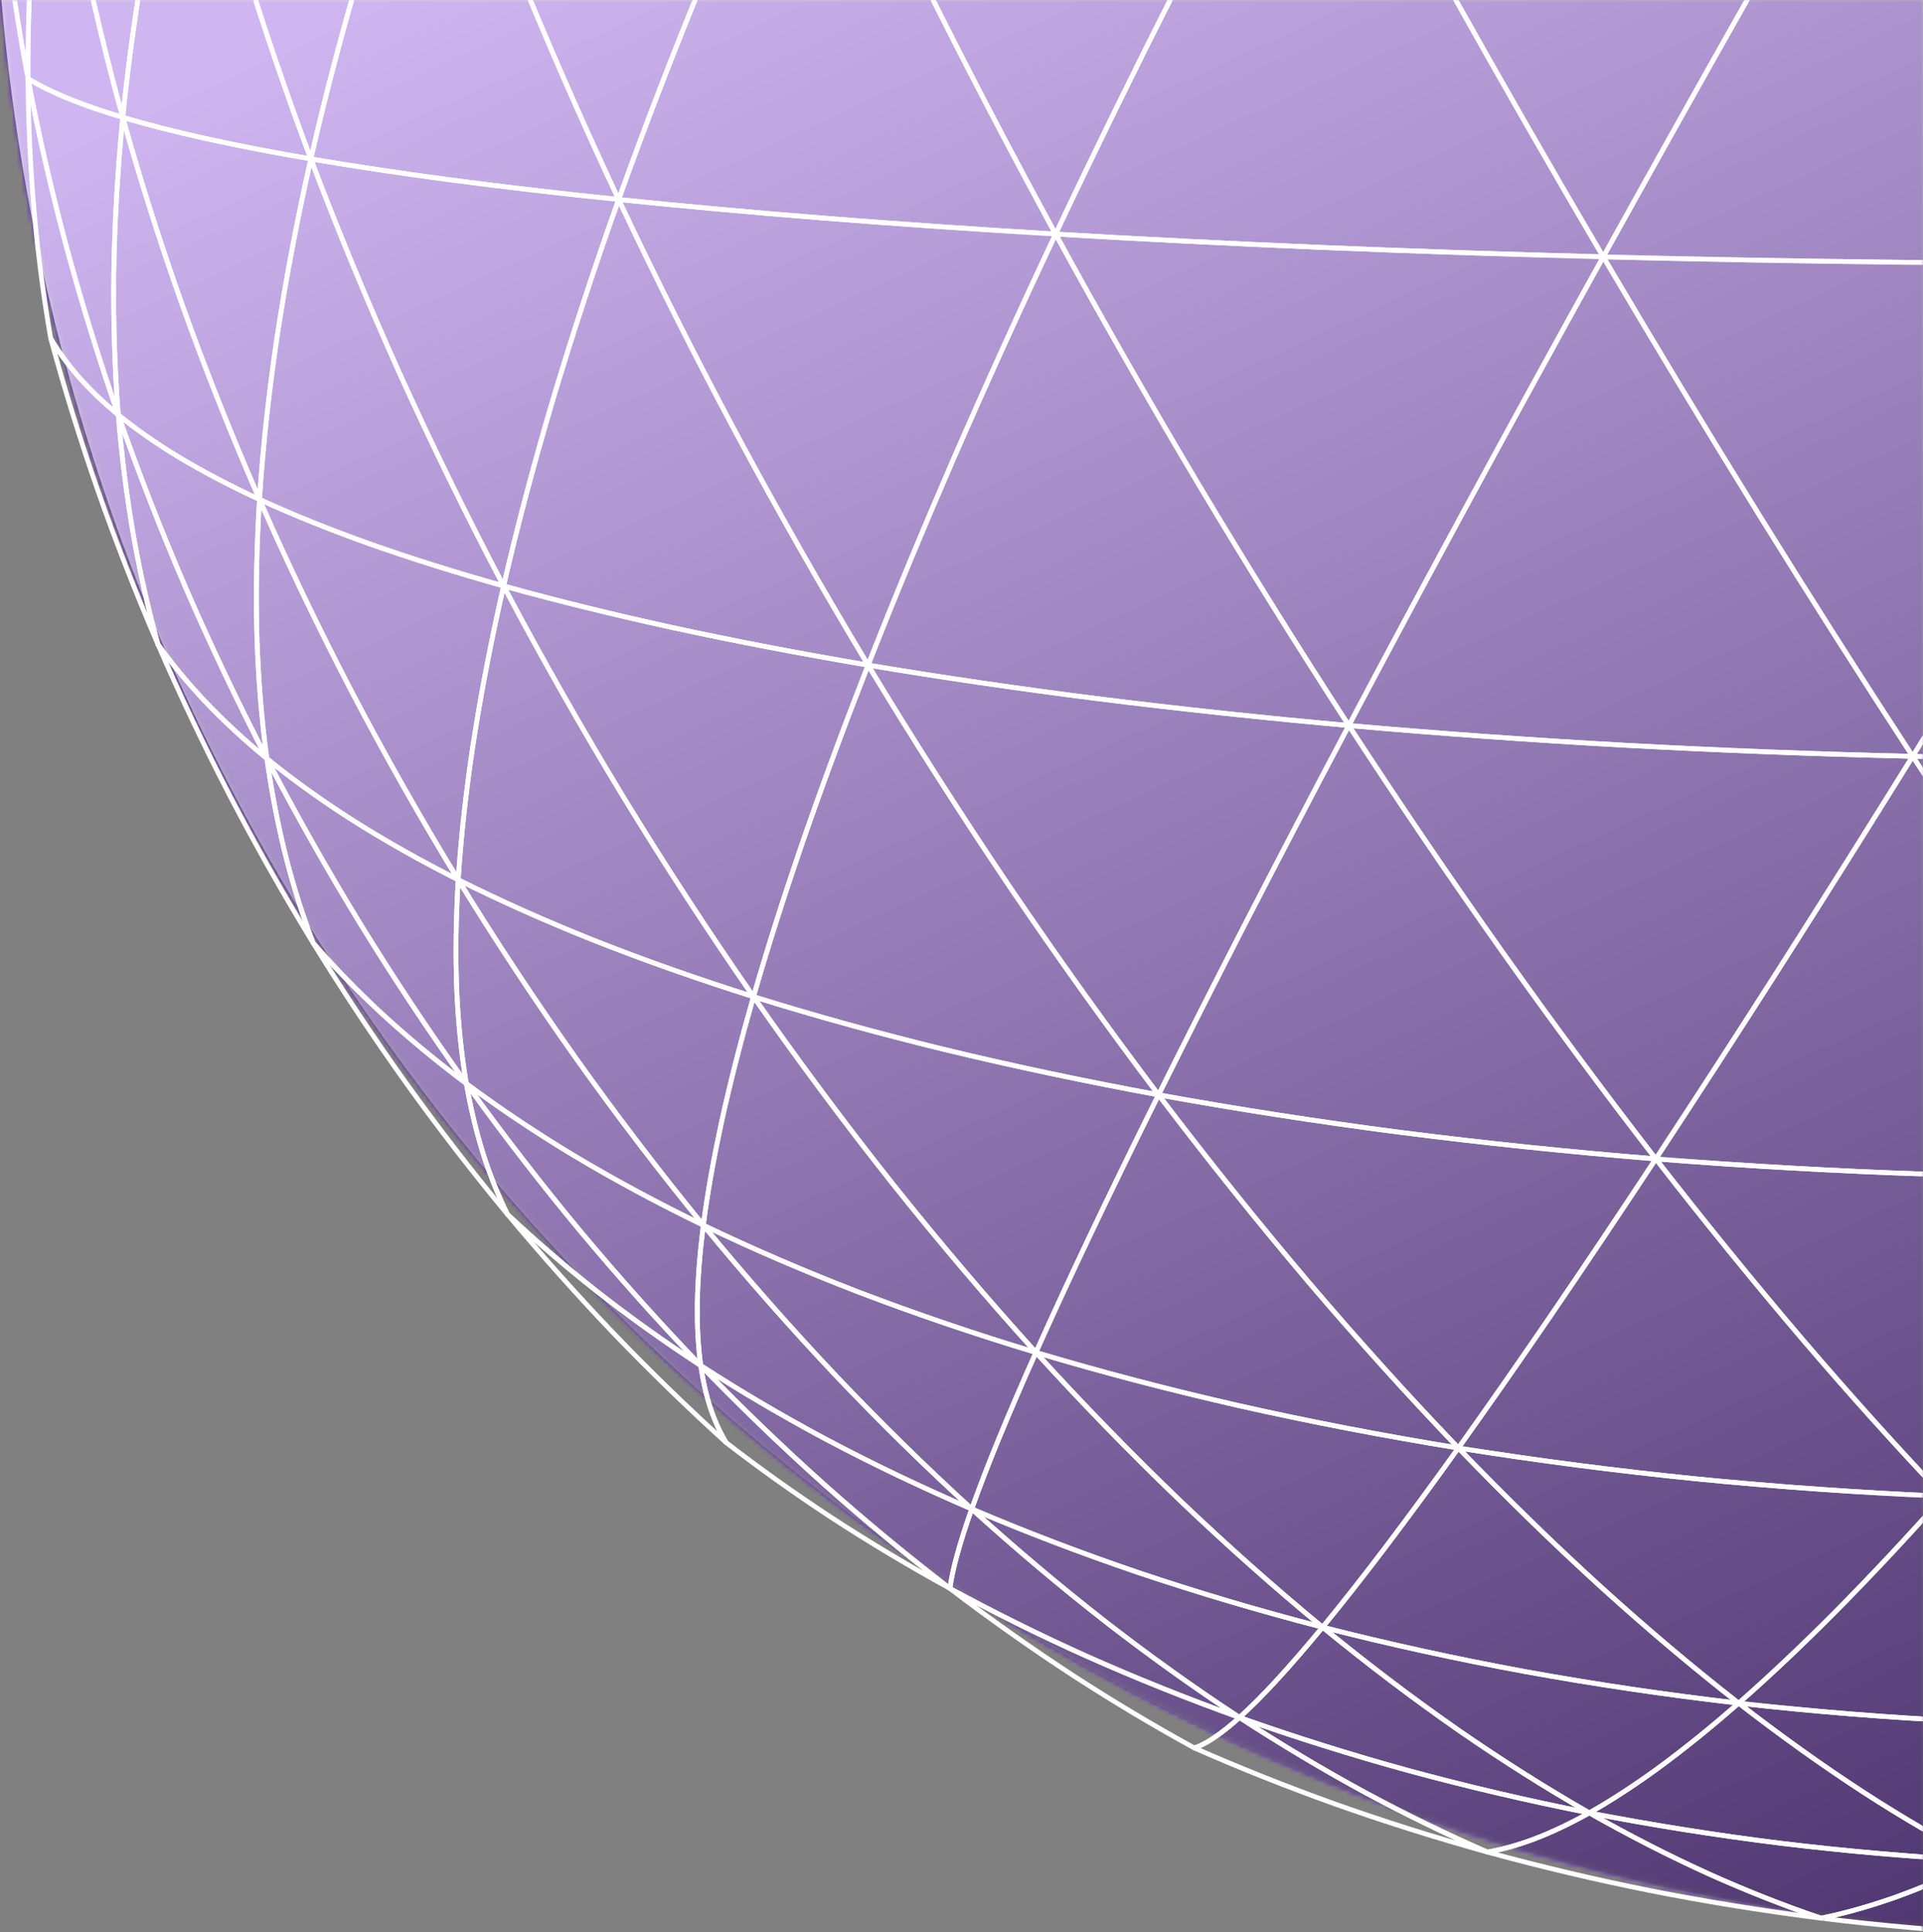 <svg width="405px" height="407px" viewBox="0 0 405 407" version="1.1" xmlns="http://www.w3.org/2000/svg" xmlns:xlink="http://www.w3.org/1999/xlink">
    <rect x="0" y="0" width="405" height="407" fill="#808080" stroke="none"/>
    <defs>
        <path d="M0,406 L0,0.071 C215.194,20.683 386.099,191.733 404.708,406 L0,406 Z" id="path-1"></path>
        <linearGradient x1="12.867%" y1="132.193%" x2="-59.178%" y2="-24.79%" id="linearGradient-3">
            <stop stop-color="#FFFFFF" offset="0%"></stop>
            <stop stop-color="#030303" offset="100%"></stop>
        </linearGradient>
        <polygon id="path-4" points="0 0.987 21.463 0.987 21.463 17.112 0 17.112"></polygon>
        <polygon id="path-6" points="0 0.961 70.273 0.961 70.273 23.148 0 23.148"></polygon>
        <polygon id="path-8" points="0 0.115 38.818 0.115 38.818 33.257 0 33.257"></polygon>
        <polygon id="path-10" points="0 0.115 70.275 0.115 70.275 33.257 0 33.257"></polygon>
        <polygon id="path-12" points="0 0.661 38.819 0.661 38.819 48.837 0 48.837"></polygon>
        <polygon id="path-14" points="0 0.254 97.856 0.254 97.856 54.001 0 54.001"></polygon>
        <polygon id="path-16" points="0 0.845 56.276 0.845 56.276 71.9 0 71.9"></polygon>
        <polygon id="path-18" points="0 0.845 97.857 0.845 97.857 71.901 0 71.901"></polygon>
        <polygon id="path-20" points="0 0.993 56.275 0.993 56.275 89.684 0 89.684"></polygon>
        <polygon id="path-22" points="0 0.083 2.176 0.083 2.176 89.74 0 89.74"></polygon>
        <polygon id="path-24" points="0.148 0.273 20.123 0.273 20.123 25 0.148 25"></polygon>
        <polygon id="path-26" points="0.537 0.524 40.148 0.524 40.148 34 0.537 34"></polygon>
        <polygon id="path-28" points="0.712 0.972 65.537 0.972 65.537 43 0.712 43"></polygon>
        <polygon id="path-30" points="0.685 0.694 92.712 0.694 92.712 50 0.685 50"></polygon>
        <polygon id="path-32" points="0.346 0.897 115.685 0.897 115.685 55 0.346 55"></polygon>
        <polygon id="path-34" points="0 0.501 67.346 0.501 67.346 56 0 56"></polygon>
        <polygon id="path-36" points="0 0.533 4.495 0.533 4.495 56 0 56"></polygon>
        <polygon id="path-38" points="0.494 0.897 125.087 0.897 125.087 55 0.494 55"></polygon>
        <polygon id="path-40" points="0.087 0.695 105.547 0.695 105.547 50 0.087 50"></polygon>
        <polygon id="path-42" points="0.545 0.972 79.48 0.972 79.48 43 0.545 43"></polygon>
        <polygon id="path-44" points="0.481 0.524 52.232 0.524 52.232 34 0.481 34"></polygon>
        <polygon id="path-46" points="0.231 0.273 28.98 0.273 28.98 25 0.231 25"></polygon>
        <polygon id="path-48" points="0.98 0.436 13.39 0.436 13.39 17 0.98 17"></polygon>
        <polygon id="path-50" points="0 0.694 67.346 0.694 67.346 105.903 0 105.903"></polygon>
        <polygon id="path-52" points="0 0.19 2.177 0.19 2.177 104.539 0 104.539"></polygon>
    </defs>
    <g id="TopRight" stroke="none" stroke-width="1" fill="none" fill-rule="evenodd">
        <g id="Group" transform="translate(201.5, 204) scale(-1, -1) translate(-201.5, -204) translate(-2, -1)">
            <g id="Group-422" transform="translate(0, 3)">
                <mask id="mask-2" fill="white">
                    <use href="#path-1"></use>
                </mask>
                <g id="Clip-421"></g>
                <polygon id="Fill-420" fill="#6210CD" mask="url(#mask-2)" points="-756 742 1164 742 1164 -338 -756 -338"></polygon>
            </g>
            <path d="M0,409 L0,3.071 C215.194,23.683 386.099,194.733 404.708,409 L0,409 Z" id="Combined-Shape" fill="url(#linearGradient-3)" opacity="0.696"></path>
            <g id="Group-598">
                <path d="M143.951,47.239 C135.225,41.557 126.289,36.208 117.132,31.247 C108.837,26.789 100.375,22.655 91.743,18.892 C102.561,21.895 113.27,25.267 123.849,29.023 C133.849,32.607 143.719,36.531 153.441,40.808 C152.033,41.304 150.727,42.041 149.48,42.856 C147.518,44.161 145.703,45.667 143.951,47.239 Z" id="Stroke-423" stroke="#FFFFFF" stroke-linecap="round" stroke-linejoin="round"></path>
                <path d="M70.273,27.148 C61.985,22.448 53.511,18.093 44.832,14.164 C37.186,10.739 29.399,7.649 21.464,4.96 C33.527,6.484 45.531,8.415 57.459,10.771 C68.979,13.081 80.413,15.783 91.742,18.892 C88.446,19.47 85.232,20.402 82.096,21.562 C78.011,23.107 74.085,25.02 70.273,27.148 Z" id="Stroke-425" stroke="#FFFFFF" stroke-linecap="round" stroke-linejoin="round"></path>
                <g id="Group-429">
                    <mask id="mask-5" fill="white">
                        <use href="#path-4"></use>
                    </mask>
                    <g id="Clip-428"></g>
                    <path d="M-12.091,17.112 C-19.197,13.466 -26.465,10.148 -33.916,7.268 C-40.26,4.851 -46.717,2.759 -53.295,1.077 C-40.748,0.85 -28.202,1.053 -15.669,1.687 C-3.257,2.353 9.126,3.442 21.463,4.961 C16.186,6.053 11.007,7.545 5.925,9.334 C-0.241,11.544 -6.237,14.18 -12.091,17.112 Z" id="Stroke-427" stroke="#FFFFFF" stroke-linecap="round" stroke-linejoin="round" mask="url(#mask-5)"></path>
                </g>
                <g id="Group-432" transform="translate(0, 4)">
                    <mask id="mask-7" fill="white">
                        <use href="#path-6"></use>
                    </mask>
                    <g id="Clip-431"></g>
                    <path d="M21.464,0.961 C29.399,3.649 37.185,6.738 44.83,10.164 C53.51,14.093 61.985,18.448 70.273,23.148 C56.869,20.54 43.381,18.409 29.828,16.732 C15.899,15.049 1.921,13.847 -12.09,13.112 C-6.235,10.179 -0.24,7.543 5.927,5.335 C11.009,3.544 16.187,2.053 21.464,0.961 Z" id="Stroke-430" stroke="#FFFFFF" stroke-linecap="round" stroke-linejoin="round" mask="url(#mask-7)"></path>
                </g>
                <path d="M91.743,18.892 C100.376,22.656 108.836,26.79 117.132,31.247 C126.289,36.209 135.224,41.557 143.951,47.239 C132.278,43.09 120.455,39.388 108.512,36.098 C95.875,32.659 83.121,29.685 70.274,27.148 C74.086,25.022 78.013,23.106 82.097,21.564 C85.234,20.402 88.447,19.47 91.743,18.892 Z" id="Stroke-433" stroke="#FFFFFF" stroke-linecap="round" stroke-linejoin="round"></path>
                <path d="M153.441,40.809 C162.096,45.554 170.564,50.623 178.847,55.987 C187.772,61.807 196.468,67.961 204.941,74.419 C195.538,69.295 185.938,64.552 176.171,60.16 C165.597,55.446 154.847,51.15 143.951,47.24 C145.703,45.669 147.519,44.162 149.481,42.858 C150.727,42.043 152.032,41.304 153.441,40.809 Z" id="Stroke-435" stroke="#FFFFFF" stroke-linecap="round" stroke-linejoin="round"></path>
                <g id="Group-439" transform="translate(0, 17)">
                    <mask id="mask-9" fill="white">
                        <use href="#path-8"></use>
                    </mask>
                    <g id="Clip-438"></g>
                    <path d="M-12.091,0.115 C-3.766,4.431 4.314,9.186 12.194,14.266 C21.341,20.209 30.196,26.576 38.818,33.257 C23.175,31.495 7.483,30.24 -8.24,29.474 C-24.184,28.738 -40.143,28.505 -56.101,28.768 C-48.546,22.877 -40.784,17.259 -32.747,12.042 C-26.057,7.734 -19.19,3.712 -12.091,0.115 Z" id="Stroke-437" stroke="#FFFFFF" stroke-linecap="round" stroke-linejoin="round" mask="url(#mask-9)"></path>
                </g>
                <path d="M70.275,27.15 C79.629,32.501 88.726,38.28 97.593,44.404 C107.507,51.299 117.116,58.612 126.458,66.262 C112.423,62.669 98.269,59.58 84.022,56.949 C69.03,54.221 53.956,52.003 38.818,50.257 C44.342,45.435 50.021,40.791 55.939,36.461 C60.555,33.111 65.308,29.957 70.275,27.15 Z" id="Stroke-440" stroke="#FFFFFF" stroke-linecap="round" stroke-linejoin="round"></path>
                <path d="M143.953,47.243 C153.513,53.513 162.803,60.174 171.844,67.17 C181.647,74.804 191.139,82.821 200.344,91.166 C188.871,86.264 177.209,81.832 165.399,77.813 C152.561,73.49 139.57,69.657 126.457,66.262 C129.684,62.352 132.979,58.499 136.418,54.774 C138.834,52.171 141.318,49.627 143.953,47.243 Z" id="Stroke-442" stroke="#FFFFFF" stroke-linecap="round" stroke-linejoin="round"></path>
                <path d="M204.944,74.421 C213.995,81.364 222.776,88.643 231.298,96.225 C240.307,104.29 249.009,112.681 257.417,121.37 C248.848,115.815 240.037,110.654 231.029,105.84 C221.006,100.528 210.761,95.655 200.344,91.165 C201.507,87.859 202.603,84.527 203.521,81.143 C204.112,78.93 204.634,76.693 204.944,74.421 Z" id="Stroke-444" stroke="#FFFFFF" stroke-linecap="round" stroke-linejoin="round"></path>
                <path d="M252.086,105.16 C260.16,112.473 267.972,120.064 275.525,127.912 C283.348,136.087 290.88,144.53 298.122,153.222 C292.207,147.646 286.045,142.344 279.67,137.3 C272.491,131.662 265.059,126.363 257.417,121.37 C256.955,118.175 256.267,115.018 255.228,111.959 C254.403,109.594 253.373,107.31 252.086,105.16 Z" id="Stroke-446" stroke="#FFFFFF" stroke-linecap="round" stroke-linejoin="round"></path>
                <path d="M257.417,121.37 C249.01,112.682 240.308,104.29 231.3,96.225 C222.777,88.643 213.995,81.364 204.944,74.421 C213.556,79.15 221.988,84.191 230.212,89.565 C237.696,94.491 244.995,99.684 252.087,105.16 C253.374,107.311 254.403,109.593 255.227,111.958 C256.266,115.019 256.955,118.175 257.417,121.37 Z" id="Stroke-448" stroke="#FFFFFF" stroke-linecap="round" stroke-linejoin="round"></path>
                <path d="M200.344,91.165 C191.139,82.82 181.648,74.804 171.845,67.169 C162.803,60.174 153.512,53.512 143.953,47.242 C154.85,51.153 165.601,55.449 176.175,60.164 C185.941,64.554 195.541,69.297 204.944,74.422 C204.633,76.693 204.111,78.928 203.52,81.141 C202.602,84.526 201.508,87.858 200.344,91.165 Z" id="Stroke-450" stroke="#FFFFFF" stroke-linecap="round" stroke-linejoin="round"></path>
                <path d="M126.458,66.261 C117.116,58.611 107.508,51.298 97.595,44.404 C88.728,38.28 79.631,32.501 70.274,27.149 C83.124,29.688 95.876,32.661 108.514,36.101 C120.458,39.391 132.28,43.093 143.953,47.242 C141.318,49.626 138.834,52.169 136.416,54.773 C132.978,58.499 129.683,62.351 126.458,66.261 Z" id="Stroke-452" stroke="#FFFFFF" stroke-linecap="round" stroke-linejoin="round"></path>
                <g id="Group-456" transform="translate(0, 17)">
                    <mask id="mask-11" fill="white">
                        <use href="#path-10"></use>
                    </mask>
                    <g id="Clip-455"></g>
                    <path d="M38.818,33.257 C30.198,26.577 21.341,20.209 12.195,14.266 C4.314,9.186 -3.766,4.431 -12.091,0.115 C1.921,0.849 15.9,2.052 29.828,3.735 C43.381,5.413 56.87,7.543 70.275,10.15 C65.308,12.957 60.554,16.111 55.937,19.46 C50.018,23.791 44.342,28.435 38.818,33.257 Z" id="Stroke-454" stroke="#FFFFFF" stroke-linecap="round" stroke-linejoin="round" mask="url(#mask-11)"></path>
                </g>
                <path d="M306.78,180.747 C299.132,170.111 291.128,159.741 282.761,149.66 C274.644,139.937 266.198,130.497 257.416,121.368 C265.057,126.361 272.491,131.66 279.67,137.299 C286.045,142.343 292.207,147.643 298.122,153.22 C300.057,157.139 301.682,161.197 303.04,165.351 C304.655,170.39 305.869,175.538 306.78,180.747 Z" id="Stroke-457" stroke="#FFFFFF" stroke-linecap="round" stroke-linejoin="round"></path>
                <path d="M256.873,150.931 C247.908,140.03 238.588,129.431 228.896,119.17 C219.708,109.503 210.198,100.151 200.343,91.163 C210.761,95.654 221.005,100.528 231.03,105.839 C240.036,110.653 248.847,115.813 257.416,121.368 C257.997,125.596 258.184,129.86 258.141,134.124 C258.056,139.747 257.577,145.353 256.873,150.931 Z" id="Stroke-459" stroke="#FFFFFF" stroke-linecap="round" stroke-linejoin="round"></path>
                <path d="M186.825,124.127 C177.028,113.373 166.898,102.932 156.398,92.862 C146.732,83.645 136.765,74.753 126.457,66.259 C139.569,69.656 152.561,73.488 165.398,77.812 C177.209,81.831 188.871,86.261 200.343,91.163 C198.661,95.907 196.83,100.595 194.93,105.255 C192.336,111.593 189.615,117.875 186.825,124.127 Z" id="Stroke-461" stroke="#FFFFFF" stroke-linecap="round" stroke-linejoin="round"></path>
                <path d="M97.856,104.001 C88.052,93.834 77.958,83.958 67.514,74.451 C58.234,66.052 48.688,57.955 38.818,50.254 C53.955,52 69.03,54.22 84.022,56.947 C98.268,59.579 112.422,62.667 126.457,66.259 C122.093,71.567 117.861,76.982 113.701,82.451 C108.314,89.556 103.049,96.751 97.856,104.001 Z" id="Stroke-463" stroke="#FFFFFF" stroke-linecap="round" stroke-linejoin="round"></path>
                <g id="Group-467" transform="translate(0, 45)">
                    <mask id="mask-13" fill="white">
                        <use href="#path-12"></use>
                    </mask>
                    <g id="Clip-466"></g>
                    <path d="M-4.35,48.837 C-13.15,39.62 -22.184,30.629 -31.525,21.959 C-39.476,14.618 -47.642,7.517 -56.101,0.766 C-40.142,0.503 -24.183,0.737 -8.24,1.473 C7.484,2.24 23.175,3.493 38.819,5.255 C31.902,11.333 25.237,17.686 18.738,24.208 C10.814,32.201 3.144,40.439 -4.35,48.837 Z" id="Stroke-465" stroke="#FFFFFF" stroke-linecap="round" stroke-linejoin="round" mask="url(#mask-13)"></path>
                </g>
                <g id="Group-470" transform="translate(0, 50)">
                    <mask id="mask-15" fill="white">
                        <use href="#path-14"></use>
                    </mask>
                    <g id="Clip-469"></g>
                    <path d="M38.818,0.254 C48.688,7.954 58.233,16.052 67.513,24.452 C77.957,33.958 88.052,43.835 97.856,54.001 C81.265,51.349 64.602,49.201 47.886,47.512 C30.51,45.797 13.093,44.58 -4.351,43.836 C3.144,35.439 10.814,27.2 18.74,19.208 C25.237,12.686 31.901,6.332 38.818,0.254 Z" id="Stroke-468" stroke="#FFFFFF" stroke-linecap="round" stroke-linejoin="round" mask="url(#mask-15)"></path>
                </g>
                <path d="M126.457,66.259 C136.765,74.753 146.732,83.645 156.397,92.862 C166.897,102.932 177.027,113.374 186.825,124.127 C172.83,119.941 158.695,116.257 144.455,113.002 C129.018,109.516 113.476,106.536 97.856,104 C103.049,96.753 108.315,89.557 113.704,82.452 C117.863,76.983 122.093,71.567 126.457,66.259 Z" id="Stroke-471" stroke="#FFFFFF" stroke-linecap="round" stroke-linejoin="round"></path>
                <path d="M200.343,91.163 C210.198,100.15 219.706,109.502 228.894,119.17 C238.588,129.43 247.907,140.029 256.873,150.931 C246.241,145.816 235.395,141.177 224.391,136.925 C212.031,132.193 199.493,127.955 186.825,124.127 C189.614,117.875 192.337,111.594 194.932,105.258 C196.83,100.596 198.662,95.907 200.343,91.163 Z" id="Stroke-473" stroke="#FFFFFF" stroke-linecap="round" stroke-linejoin="round"></path>
                <path d="M257.416,121.368 C266.198,130.497 274.642,139.937 282.76,149.66 C291.126,159.742 299.132,170.111 306.78,180.747 C299.526,175.354 291.997,170.354 284.26,165.68 C275.358,160.349 266.207,155.46 256.873,150.931 C257.577,145.353 258.057,139.749 258.143,134.125 C258.185,129.861 257.997,125.597 257.416,121.368 Z" id="Stroke-475" stroke="#FFFFFF" stroke-linecap="round" stroke-linejoin="round"></path>
                <path d="M298.122,153.22 C305.541,162.176 312.644,171.383 319.432,180.825 C326.303,190.443 332.839,200.289 339.036,210.354 C334.566,205.239 329.822,200.376 324.851,195.747 C319.093,190.433 313.048,185.448 306.78,180.747 C305.87,175.538 304.655,170.39 303.041,165.353 C301.684,161.198 300.059,157.141 298.122,153.22 Z" id="Stroke-477" stroke="#FFFFFF" stroke-linecap="round" stroke-linejoin="round"></path>
                <g id="Group-481" transform="translate(0, 93)">
                    <mask id="mask-17" fill="white">
                        <use href="#path-16"></use>
                    </mask>
                    <g id="Clip-480"></g>
                    <path d="M-4.349,0.845 C5.757,11.479 15.549,22.404 25.091,33.547 C35.786,46.084 46.164,58.889 56.276,71.9 C37.295,70.4 18.284,69.338 -0.746,68.688 C-20.136,68.061 -39.535,67.862 -58.934,68.087 C-49.614,55.714 -40.102,43.487 -30.338,31.46 C-21.883,21.081 -13.244,10.851 -4.349,0.845 Z" id="Stroke-479" stroke="#FFFFFF" stroke-linecap="round" stroke-linejoin="round" mask="url(#mask-17)"></path>
                </g>
                <path d="M97.858,104.008 C108.676,115.283 119.127,126.9 129.262,138.791 C140.209,151.696 150.777,164.912 161.005,178.393 C144.28,175.348 127.479,172.76 110.622,170.561 C92.554,168.242 74.433,166.372 56.276,164.901 C63.674,153.677 71.148,142.504 78.731,131.403 C85.019,122.21 91.38,113.068 97.858,104.008 Z" id="Stroke-482" stroke="#FFFFFF" stroke-linecap="round" stroke-linejoin="round"></path>
                <path d="M186.827,124.134 C197.282,135.671 207.345,147.552 217.047,159.729 C227.202,172.541 236.948,185.666 246.307,199.07 C233.142,194.957 219.84,191.311 206.443,188.03 C191.391,184.383 176.236,181.198 161.005,178.393 C165.957,168.424 170.842,158.422 175.624,148.372 C179.442,140.331 183.192,132.258 186.827,124.134 Z" id="Stroke-484" stroke="#FFFFFF" stroke-linecap="round" stroke-linejoin="round"></path>
                <path d="M256.876,150.936 C266.183,162.318 275.095,174.013 283.623,185.989 C292.325,198.282 300.615,210.857 308.494,223.692 C299.289,219.079 289.87,214.917 280.313,211.091 C269.132,206.657 257.777,202.688 246.307,199.069 C248.828,190.254 251.134,181.377 253.092,172.418 C254.624,165.308 255.937,158.151 256.876,150.936 Z" id="Stroke-486" stroke="#FFFFFF" stroke-linecap="round" stroke-linejoin="round"></path>
                <path d="M306.783,180.753 C314.553,191.626 321.942,202.76 328.948,214.139 C335.961,225.6 342.577,237.295 348.789,249.209 C343.165,244.628 337.254,240.423 331.15,236.504 C323.823,231.846 316.242,227.611 308.494,223.693 C308.971,215.811 309.118,207.916 308.786,200.025 C308.485,193.566 307.863,187.13 306.783,180.753 Z" id="Stroke-488" stroke="#FFFFFF" stroke-linecap="round" stroke-linejoin="round"></path>
                <path d="M339.038,210.359 C345.235,220.485 351.081,230.818 356.569,241.344 C361.988,251.81 367.048,262.453 371.737,273.265 C368.775,269.143 365.534,265.24 362.067,261.533 C357.912,257.14 353.459,253.049 348.789,249.208 C347.786,242.071 346.433,234.991 344.656,228.005 C343.104,222.023 341.245,216.13 339.038,210.359 Z" id="Stroke-490" stroke="#FFFFFF" stroke-linecap="round" stroke-linejoin="round"></path>
                <path d="M348.789,249.209 C342.577,237.295 335.961,225.6 328.948,214.139 C321.942,202.759 314.553,191.626 306.783,180.753 C313.051,185.455 319.095,190.44 324.854,195.755 C329.826,200.382 334.568,205.244 339.038,210.36 C341.244,216.131 343.102,222.023 344.654,228.003 C346.431,234.99 347.784,242.071 348.789,249.209 Z" id="Stroke-492" stroke="#FFFFFF" stroke-linecap="round" stroke-linejoin="round"></path>
                <path d="M308.494,223.693 C300.615,210.857 292.326,198.283 283.623,185.99 C275.095,174.014 266.183,162.319 256.876,150.937 C266.21,155.467 275.361,160.356 284.264,165.688 C292,170.36 299.529,175.36 306.783,180.753 C307.861,187.129 308.485,193.565 308.785,200.024 C309.116,207.915 308.969,215.811 308.494,223.693 Z" id="Stroke-494" stroke="#FFFFFF" stroke-linecap="round" stroke-linejoin="round"></path>
                <path d="M246.307,199.07 C236.949,185.666 227.203,172.541 217.048,159.729 C207.346,147.552 197.282,135.672 186.827,124.134 C199.495,127.963 212.034,132.201 224.395,136.933 C235.398,141.185 246.245,145.825 256.876,150.937 C255.937,158.152 254.623,165.307 253.091,172.417 C251.132,181.377 248.828,190.254 246.307,199.07 Z" id="Stroke-496" stroke="#FFFFFF" stroke-linecap="round" stroke-linejoin="round"></path>
                <path d="M161.005,178.392 C150.776,164.912 140.21,151.694 129.264,138.79 C119.127,126.898 108.675,115.282 97.858,104.007 C113.478,106.543 129.02,109.523 144.457,113.009 C158.697,116.264 172.832,119.947 186.827,124.133 C183.192,132.257 179.44,140.329 175.623,148.369 C170.841,158.421 165.957,168.423 161.005,178.392 Z" id="Stroke-498" stroke="#FFFFFF" stroke-linecap="round" stroke-linejoin="round"></path>
                <g id="Group-502" transform="translate(0, 93)">
                    <mask id="mask-19" fill="white">
                        <use href="#path-18"></use>
                    </mask>
                    <g id="Clip-501"></g>
                    <path d="M56.276,71.901 C46.163,58.889 35.788,46.085 25.092,33.546 C15.549,22.403 5.758,11.478 -4.349,0.845 C13.094,1.589 30.511,2.806 47.887,4.52 C64.603,6.209 81.267,8.356 97.857,11.008 C91.38,20.068 85.017,29.209 78.728,38.401 C71.146,49.502 63.673,60.677 56.276,71.901 Z" id="Stroke-500" stroke="#FFFFFF" stroke-linecap="round" stroke-linejoin="round" mask="url(#mask-19)"></path>
                </g>
                <path d="M380.09,321.62 C375.794,309.341 371.064,297.223 365.925,285.271 C360.629,273.055 354.911,261.029 348.788,249.205 C353.457,253.047 357.91,257.137 362.065,261.532 C365.532,265.238 368.774,269.141 371.735,273.261 C373.777,280.666 375.456,288.159 376.808,295.72 C378.309,304.299 379.384,312.941 380.09,321.62 Z" id="Stroke-503" stroke="#FFFFFF" stroke-linecap="round" stroke-linejoin="round"></path>
                <path d="M350.351,303.799 C344.314,290.072 337.823,276.554 330.898,263.252 C323.861,249.823 316.389,236.631 308.493,223.689 C316.24,227.608 323.822,231.842 331.151,236.502 C337.253,240.419 343.164,244.625 348.788,249.206 C349.926,257.556 350.586,265.958 350.872,274.38 C351.165,284.191 350.953,294.004 350.351,303.799 Z" id="Stroke-505" stroke="#FFFFFF" stroke-linecap="round" stroke-linejoin="round"></path>
                <path d="M298.938,285.575 C291.007,270.587 282.639,255.84 273.842,241.344 C265.079,226.983 255.902,212.884 246.306,199.066 C257.776,202.685 269.131,206.655 280.312,211.089 C289.87,214.914 299.288,219.075 308.493,223.688 C307.881,233.215 306.791,242.7 305.371,252.139 C303.645,263.362 301.457,274.504 298.938,285.575 Z" id="Stroke-507" stroke="#FFFFFF" stroke-linecap="round" stroke-linejoin="round"></path>
                <path d="M222.174,268.902 C212.589,253.054 202.623,237.443 192.264,222.088 C182.213,207.259 171.802,192.681 161.004,178.388 C176.235,181.194 191.392,184.379 206.444,188.027 C219.839,191.308 233.141,194.953 246.306,199.066 C243.19,209.867 239.754,220.571 236.104,231.204 C231.731,243.869 227.057,256.425 222.174,268.902 Z" id="Stroke-509" stroke="#FFFFFF" stroke-linecap="round" stroke-linejoin="round"></path>
                <path d="M120.931,256.179 C110.424,240.047 99.625,224.109 88.504,208.395 C78.054,193.679 67.325,179.167 56.275,164.896 C74.433,166.367 92.553,168.239 110.622,170.558 C127.479,172.755 144.28,175.343 161.004,178.387 C155.015,190.424 148.931,202.414 142.78,214.368 C135.578,228.348 128.287,242.28 120.931,256.179 Z" id="Stroke-511" stroke="#FFFFFF" stroke-linecap="round" stroke-linejoin="round"></path>
                <g id="Group-515" transform="translate(0, 160)">
                    <mask id="mask-21" fill="white">
                        <use href="#path-20"></use>
                    </mask>
                    <g id="Clip-514"></g>
                    <path d="M2.175,89.684 C-8.13,73.919 -18.611,58.272 -29.301,42.766 C-38.994,28.741 -48.857,14.835 -58.934,1.082 C-39.536,0.858 -20.137,1.058 -0.746,1.685 C18.283,2.334 37.294,3.396 56.275,4.896 C47.634,18.023 39.098,31.217 30.638,44.46 C21.059,59.476 11.577,74.555 2.175,89.684 Z" id="Stroke-513" stroke="#FFFFFF" stroke-linecap="round" stroke-linejoin="round" mask="url(#mask-21)"></path>
                </g>
                <g id="Group-518" transform="translate(0, 161)">
                    <mask id="mask-23" fill="white">
                        <use href="#path-22"></use>
                    </mask>
                    <g id="Clip-517"></g>
                    <path d="M-58.934,0.083 C-48.857,13.835 -38.996,27.742 -29.302,41.767 C-18.611,57.273 -8.13,72.921 2.176,88.684 C-18.559,88.224 -39.299,88.078 -60.038,88.242 C-80.616,88.43 -101.188,88.927 -121.751,89.74 C-111.267,73.814 -100.573,58.026 -89.634,42.407 C-79.618,28.143 -69.4,14.021 -58.934,0.083 Z" id="Stroke-516" stroke="#FFFFFF" stroke-linecap="round" stroke-linejoin="round" mask="url(#mask-23)"></path>
                </g>
                <path d="M56.275,164.897 C67.324,179.167 78.051,193.68 88.501,208.397 C99.623,224.111 110.423,240.048 120.931,256.18 C101.667,254.478 82.376,253.111 63.067,252.036 C42.782,250.935 22.483,250.16 2.175,249.685 C11.578,234.554 21.06,219.476 30.64,204.46 C39.099,191.216 47.636,178.024 56.275,164.897 Z" id="Stroke-519" stroke="#FFFFFF" stroke-linecap="round" stroke-linejoin="round"></path>
                <path d="M161.004,178.388 C171.802,192.682 182.212,207.261 192.263,222.09 C202.622,237.443 212.589,253.054 222.174,268.902 C206.274,266.235 190.318,263.924 174.326,261.891 C156.563,259.662 138.761,257.778 120.931,256.18 C128.288,242.282 135.579,228.349 142.781,214.37 C148.931,202.414 155.016,190.425 161.004,178.388 Z" id="Stroke-521" stroke="#FFFFFF" stroke-linecap="round" stroke-linejoin="round"></path>
                <path d="M246.306,199.066 C255.902,212.883 265.078,226.984 273.841,241.344 C282.638,255.84 291.007,270.587 298.938,285.575 C287.313,282.341 275.588,279.487 263.802,276.899 C249.992,273.898 236.107,271.263 222.174,268.902 C227.059,256.427 231.731,243.87 236.105,231.205 C239.755,220.572 243.192,209.868 246.306,199.066 Z" id="Stroke-523" stroke="#FFFFFF" stroke-linecap="round" stroke-linejoin="round"></path>
                <path d="M308.493,223.688 C316.389,236.631 323.861,249.822 330.898,263.251 C337.823,276.553 344.314,290.072 350.351,303.798 C342.932,300.396 335.344,297.386 327.664,294.628 C318.201,291.265 308.607,288.289 298.938,285.575 C301.457,274.504 303.646,263.363 305.372,252.14 C306.792,242.7 307.881,233.215 308.493,223.688 Z" id="Stroke-525" stroke="#FFFFFF" stroke-linecap="round" stroke-linejoin="round"></path>
                <path d="M348.788,249.205 C354.911,261.029 360.629,273.055 365.923,285.273 C371.064,297.223 375.794,309.341 380.091,321.62 C376.139,318.395 371.932,315.512 367.58,312.857 C362.017,309.503 356.243,306.529 350.351,303.798 C350.953,294.003 351.166,284.191 350.873,274.38 C350.586,265.958 349.927,257.556 348.788,249.205 Z" id="Stroke-527" stroke="#FFFFFF" stroke-linecap="round" stroke-linejoin="round"></path>
                <path d="M371.736,273.262 C376.307,283.883 380.517,294.653 384.35,305.563 C388.037,316.159 391.367,326.873 394.32,337.698 C392.688,334.945 390.798,332.364 388.713,329.937 C386.083,326.919 383.175,324.169 380.091,321.621 C379.385,312.941 378.309,304.3 376.809,295.722 C375.457,288.161 373.778,280.666 371.736,273.262 Z" id="Stroke-529" stroke="#FFFFFF" stroke-linecap="round" stroke-linejoin="round"></path>
                <g id="Group-533" transform="translate(379, 384)">
                    <mask id="mask-25" fill="white">
                        <use href="#path-24"></use>
                    </mask>
                    <g id="Clip-532"></g>
                    <path d="M14.98,74.647 C13.54,62.545 11.615,50.513 9.267,38.556 C6.697,25.686 3.639,12.924 0.148,0.273 C4.21,1.492 8.236,2.844 12.159,4.465 C14.896,5.612 17.582,6.888 20.118,8.435 C20.174,19.032 19.784,29.622 19.003,40.191 C18.112,51.725 16.752,63.215 14.98,74.647 Z" id="Stroke-531" stroke="#FFFFFF" stroke-linecap="round" stroke-linejoin="round" mask="url(#mask-25)"></path>
                </g>
                <g id="Group-536" transform="translate(339, 375)">
                    <mask id="mask-27" fill="white">
                        <use href="#path-26"></use>
                    </mask>
                    <g id="Clip-535"></g>
                    <path d="M26.231,85.458 C23.075,71.543 19.411,57.753 15.312,44.087 C10.863,29.407 5.919,14.887 0.537,0.524 C8.124,1.828 15.687,3.264 23.203,4.932 C28.894,6.208 34.555,7.614 40.148,9.273 C38.911,21.528 37.163,33.721 34.985,45.843 C32.554,59.153 29.61,72.358 26.231,85.458 Z" id="Stroke-534" stroke="#FFFFFF" stroke-linecap="round" stroke-linejoin="round" mask="url(#mask-27)"></path>
                </g>
                <g id="Group-539" transform="translate(274, 366)">
                    <mask id="mask-29" fill="white">
                        <use href="#path-28"></use>
                    </mask>
                    <g id="Clip-538"></g>
                    <path d="M39.48,96.321 C34.105,80.586 28.265,65.017 22.029,49.603 C15.351,33.207 8.23,16.999 0.712,0.972 C12.662,2.214 24.601,3.589 36.514,5.164 C46.212,6.458 55.892,7.883 65.537,9.524 C62.33,23.578 58.621,37.508 54.51,51.324 C49.956,66.473 44.922,81.468 39.48,96.321 Z" id="Stroke-537" stroke="#FFFFFF" stroke-linecap="round" stroke-linejoin="round" mask="url(#mask-29)"></path>
                </g>
                <g id="Group-542" transform="translate(182, 359)">
                    <mask id="mask-31" fill="white">
                        <use href="#path-30"></use>
                    </mask>
                    <g id="Clip-541"></g>
                    <path d="M52.546,105.037 C44.782,87.701 36.661,70.528 28.224,53.508 C19.377,35.732 10.188,18.129 0.685,0.694 C17.139,1.678 33.583,2.799 50.015,4.099 C64.261,5.237 78.495,6.51 92.712,7.972 C87.047,23.784 80.979,39.447 74.58,54.977 C67.602,71.823 60.24,88.505 52.546,105.037 Z" id="Stroke-540" stroke="#FFFFFF" stroke-linecap="round" stroke-linejoin="round" mask="url(#mask-31)"></path>
                </g>
                <g id="Group-545" transform="translate(67, 354)">
                    <mask id="mask-33" fill="white">
                        <use href="#path-32"></use>
                    </mask>
                    <g id="Clip-544"></g>
                    <path d="M62.087,111.355 C52.305,92.888 42.312,74.536 32.126,56.289 C21.732,37.712 11.137,19.247 0.346,0.897 C20.374,1.42 40.398,2.086 60.415,2.916 C78.846,3.693 97.27,4.608 115.685,5.695 C107.504,22.999 99.073,40.183 90.427,57.259 C81.213,75.412 71.758,93.441 62.087,111.355 Z" id="Stroke-543" stroke="#FFFFFF" stroke-linecap="round" stroke-linejoin="round" mask="url(#mask-33)"></path>
                </g>
                <g id="Group-548" transform="translate(0, 353)">
                    <mask id="mask-35" fill="white">
                        <use href="#path-34"></use>
                    </mask>
                    <g id="Clip-547"></g>
                    <path d="M4.494,113.029 C-6.35,94.118 -17.238,75.231 -28.17,56.371 C-38.981,37.733 -49.835,19.119 -60.736,0.532 C-39.151,0.454 -17.567,0.524 4.018,0.749 C25.13,0.982 46.239,1.359 67.346,1.897 C57.199,20.189 46.974,38.438 36.681,56.648 C26.025,75.484 15.295,94.278 4.494,113.029 Z" id="Stroke-546" stroke="#FFFFFF" stroke-linecap="round" stroke-linejoin="round" mask="url(#mask-35)"></path>
                </g>
                <g id="Group-551" transform="translate(0, 353)">
                    <mask id="mask-37" fill="white">
                        <use href="#path-36"></use>
                    </mask>
                    <g id="Clip-550"></g>
                    <path d="M-60.735,0.533 C-49.835,19.12 -38.982,37.735 -28.172,56.374 C-17.238,75.233 -6.349,94.118 4.495,113.03 C-17.308,113.078 -39.111,113.092 -60.915,113.075 C-82.535,113.055 -104.154,113.004 -125.773,112.919 C-115.097,94.055 -104.331,75.241 -93.477,56.478 C-82.651,37.778 -71.738,19.13 -60.735,0.533 Z" id="Stroke-549" stroke="#FFFFFF" stroke-linecap="round" stroke-linejoin="round" mask="url(#mask-37)"></path>
                </g>
                <g id="Group-554" transform="translate(4, 354)">
                    <mask id="mask-39" fill="white">
                        <use href="#path-38"></use>
                    </mask>
                    <g id="Clip-553"></g>
                    <path d="M63.346,0.897 C74.137,19.248 84.731,37.713 95.123,56.291 C105.311,74.537 115.303,92.889 125.087,111.355 C104.876,111.531 84.664,111.673 64.45,111.783 C43.131,111.898 21.813,111.98 0.494,112.03 C11.296,93.278 22.027,74.485 32.683,55.65 C42.976,37.44 53.2,19.189 63.346,0.897 Z" id="Stroke-552" stroke="#FFFFFF" stroke-linecap="round" stroke-linejoin="round" mask="url(#mask-39)"></path>
                </g>
                <g id="Group-557" transform="translate(129, 359)">
                    <mask id="mask-41" fill="white">
                        <use href="#path-40"></use>
                    </mask>
                    <g id="Clip-556"></g>
                    <path d="M53.685,0.695 C63.188,18.13 72.375,35.733 81.222,53.51 C89.658,70.53 97.78,87.701 105.547,105.038 C88.977,105.314 72.408,105.552 55.838,105.761 C37.254,105.994 18.671,106.189 0.087,106.355 C9.758,88.442 19.214,70.414 28.429,52.262 C37.074,35.184 45.505,18 53.685,0.695 Z" id="Stroke-555" stroke="#FFFFFF" stroke-linecap="round" stroke-linejoin="round" mask="url(#mask-41)"></path>
                </g>
                <g id="Group-560" transform="translate(234, 366)">
                    <mask id="mask-43" fill="white">
                        <use href="#path-42"></use>
                    </mask>
                    <g id="Clip-559"></g>
                    <path d="M40.711,0.972 C48.229,17 55.35,33.208 62.028,49.604 C68.264,65.018 74.105,80.586 79.48,96.321 C67.492,96.657 55.502,96.948 43.513,97.211 C29.19,97.523 14.869,97.794 0.545,98.037 C8.24,81.506 15.603,64.825 22.581,47.979 C28.98,32.448 35.048,16.786 40.711,0.972 Z" id="Stroke-558" stroke="#FFFFFF" stroke-linecap="round" stroke-linejoin="round" mask="url(#mask-43)"></path>
                </g>
                <g id="Group-563" transform="translate(313, 375)">
                    <mask id="mask-45" fill="white">
                        <use href="#path-44"></use>
                    </mask>
                    <g id="Clip-562"></g>
                    <path d="M26.538,0.524 C31.919,14.888 36.864,29.408 41.311,44.087 C45.412,57.754 49.076,71.542 52.232,85.458 C44.682,85.814 37.129,86.117 29.577,86.392 C19.879,86.743 10.18,87.046 0.481,87.321 C5.922,72.469 10.957,57.474 15.51,42.325 C19.623,28.509 23.33,14.578 26.538,0.524 Z" id="Stroke-561" stroke="#FFFFFF" stroke-linecap="round" stroke-linejoin="round" mask="url(#mask-45)"></path>
                </g>
                <g id="Group-566" transform="translate(365, 384)">
                    <mask id="mask-47" fill="white">
                        <use href="#path-46"></use>
                    </mask>
                    <g id="Clip-565"></g>
                    <path d="M14.148,0.273 C17.639,12.924 20.697,25.686 23.266,38.557 C25.615,50.513 27.54,62.546 28.98,74.647 C25.024,74.999 21.063,75.281 17.098,75.536 C11.479,75.893 5.856,76.19 0.231,76.458 C3.61,63.358 6.555,50.153 8.987,36.845 C11.163,24.721 12.911,12.529 14.148,0.273 Z" id="Stroke-564" stroke="#FFFFFF" stroke-linecap="round" stroke-linejoin="round" mask="url(#mask-47)"></path>
                </g>
                <g id="Group-569" transform="translate(393, 392)">
                    <mask id="mask-49" fill="white">
                        <use href="#path-48"></use>
                    </mask>
                    <g id="Clip-568"></g>
                    <path d="M6.118,0.436 C8.183,11.471 9.859,22.571 11.114,33.728 C12.251,44.13 13.02,54.564 13.39,65.02 C11.863,65.359 10.316,65.594 8.767,65.804 C6.178,66.15 3.58,66.412 0.98,66.647 C2.753,55.215 4.112,43.727 5.004,32.192 C5.786,21.623 6.174,11.033 6.118,0.436 Z" id="Stroke-567" stroke="#FFFFFF" stroke-linecap="round" stroke-linejoin="round" mask="url(#mask-49)"></path>
                </g>
                <g id="Group-572" transform="translate(0, 249)">
                    <mask id="mask-51" fill="white">
                        <use href="#path-50"></use>
                    </mask>
                    <g id="Clip-571"></g>
                    <path d="M2.176,0.694 C13.215,17.619 24.049,34.676 34.701,51.847 C45.78,69.746 56.659,87.767 67.346,105.903 C46.24,105.365 25.13,104.986 4.018,104.752 C-17.567,104.529 -39.151,104.459 -60.736,104.539 C-50.091,86.567 -39.363,68.645 -28.541,50.779 C-18.387,34.032 -8.154,17.333 2.176,0.694 Z" id="Stroke-570" stroke="#FFFFFF" stroke-linecap="round" stroke-linejoin="round" mask="url(#mask-51)"></path>
                </g>
                <path d="M120.932,256.19 C131.816,272.959 142.379,289.93 152.636,307.089 C162.973,324.442 172.991,341.981 182.685,359.702 C164.27,358.613 145.846,357.697 127.415,356.92 C107.398,356.091 87.374,355.425 67.346,354.904 C76.852,337.752 86.29,320.563 95.648,303.329 C104.149,287.656 112.583,271.945 120.932,256.19 Z" id="Stroke-573" stroke="#FFFFFF" stroke-linecap="round" stroke-linejoin="round"></path>
                <path d="M222.175,268.912 C231.815,284.927 241.06,301.172 249.902,317.641 C258.577,333.88 266.856,350.325 274.711,366.977 C260.496,365.515 246.26,364.241 232.015,363.102 C215.583,361.804 199.138,360.684 182.684,359.7 C190.139,343.884 197.381,327.968 204.357,311.936 C210.531,297.692 216.494,283.359 222.175,268.912 Z" id="Stroke-575" stroke="#FFFFFF" stroke-linecap="round" stroke-linejoin="round"></path>
                <path d="M298.94,285.584 C306.731,300.397 314.09,315.43 320.989,330.679 C327.623,345.44 333.819,360.389 339.537,375.529 C329.892,373.888 320.211,372.461 310.513,371.166 C298.6,369.592 286.663,368.219 274.711,366.978 C279.771,352.761 284.5,338.432 288.805,323.969 C292.552,311.272 295.968,298.483 298.94,285.584 Z" id="Stroke-577" stroke="#FFFFFF" stroke-linecap="round" stroke-linejoin="round"></path>
                <path d="M350.352,303.808 C356.184,317.169 361.577,330.713 366.499,344.436 C371.168,357.57 375.4,370.851 379.148,384.277 C373.556,382.618 367.894,381.21 362.203,379.934 C354.688,378.267 347.124,376.833 339.538,375.529 C342.37,362.96 344.798,350.306 346.717,337.564 C348.365,326.361 349.617,315.108 350.352,303.808 Z" id="Stroke-579" stroke="#FFFFFF" stroke-linecap="round" stroke-linejoin="round"></path>
                <path d="M380.092,321.628 C384.199,333.473 387.897,345.453 391.156,357.559 C394.223,369.089 396.889,380.719 399.118,392.439 C396.582,390.891 393.897,389.615 391.159,388.467 C387.238,386.846 383.212,385.496 379.147,384.277 C380.221,373.26 380.882,362.211 381.039,351.142 C381.146,341.294 380.856,331.449 380.092,321.628 Z" id="Stroke-581" stroke="#FFFFFF" stroke-linecap="round" stroke-linejoin="round"></path>
                <path d="M399.118,392.439 C396.888,380.718 394.222,369.089 391.156,357.559 C387.897,345.452 384.199,333.473 380.093,321.628 C383.176,324.177 386.085,326.928 388.715,329.945 C390.8,332.371 392.689,334.951 394.32,337.704 C395.804,346.285 396.933,354.919 397.734,363.591 C398.588,373.186 399.035,382.807 399.118,392.439 Z" id="Stroke-583" stroke="#FFFFFF" stroke-linecap="round" stroke-linejoin="round"></path>
                <path d="M379.148,384.277 C375.4,370.85 371.169,357.569 366.5,344.435 C361.578,330.712 356.184,317.168 350.352,303.808 C356.244,306.538 362.02,309.512 367.583,312.867 C371.934,315.521 376.142,318.403 380.093,321.628 C380.856,331.447 381.146,341.293 381.04,351.141 C380.881,362.21 380.222,373.26 379.148,384.277 Z" id="Stroke-585" stroke="#FFFFFF" stroke-linecap="round" stroke-linejoin="round"></path>
                <path d="M339.538,375.529 C333.821,360.39 327.624,345.44 320.99,330.678 C314.092,315.43 306.732,300.397 298.941,285.584 C308.61,288.3 318.204,291.276 327.667,294.64 C335.347,297.396 342.934,300.406 350.352,303.808 C349.616,315.108 348.366,326.36 346.716,337.563 C344.798,350.305 342.37,362.96 339.538,375.529 Z" id="Stroke-587" stroke="#FFFFFF" stroke-linecap="round" stroke-linejoin="round"></path>
                <path d="M274.711,366.978 C266.857,350.325 258.578,333.88 249.903,317.64 C241.061,301.171 231.816,284.925 222.175,268.913 C236.108,271.274 249.993,273.909 263.804,276.911 C275.589,279.5 287.314,282.353 298.94,285.584 C295.967,298.483 292.551,311.271 288.804,323.966 C284.499,338.43 279.771,352.76 274.711,366.978 Z" id="Stroke-589" stroke="#FFFFFF" stroke-linecap="round" stroke-linejoin="round"></path>
                <path d="M182.685,359.701 C172.991,341.98 162.974,324.441 152.637,307.087 C142.381,289.928 131.815,272.957 120.932,256.189 C138.761,257.789 156.564,259.674 174.327,261.904 C190.32,263.936 206.275,266.246 222.175,268.912 C216.493,283.359 210.529,297.691 204.354,311.933 C197.379,327.967 190.137,343.884 182.685,359.701 Z" id="Stroke-591" stroke="#FFFFFF" stroke-linecap="round" stroke-linejoin="round"></path>
                <path d="M67.346,354.904 C56.66,336.768 45.782,318.745 34.702,300.846 C24.051,283.675 13.216,266.619 2.176,249.695 C22.484,250.172 42.783,250.949 63.067,252.05 C82.377,253.123 101.668,254.49 120.932,256.19 C112.582,271.945 104.147,287.655 95.645,303.327 C86.289,320.562 76.852,337.751 67.346,354.904 Z" id="Stroke-593" stroke="#FFFFFF" stroke-linecap="round" stroke-linejoin="round"></path>
                <g id="Group-597" transform="translate(0, 249)">
                    <mask id="mask-53" fill="white">
                        <use href="#path-52"></use>
                    </mask>
                    <g id="Clip-596"></g>
                    <path d="M-60.735,104.539 C-71.185,86.727 -81.677,68.94 -92.217,51.181 C-102.018,34.679 -111.86,18.2 -121.751,1.751 C-101.189,0.938 -80.616,0.444 -60.038,0.255 C-39.298,0.09 -18.559,0.235 2.177,0.694 C-8.154,17.333 -18.389,34.03 -28.542,50.777 C-39.363,68.643 -50.091,86.567 -60.735,104.539 Z" id="Stroke-595" stroke="#FFFFFF" stroke-linecap="round" stroke-linejoin="round" mask="url(#mask-53)"></path>
                </g>
            </g>
        </g>
    </g>
</svg>
